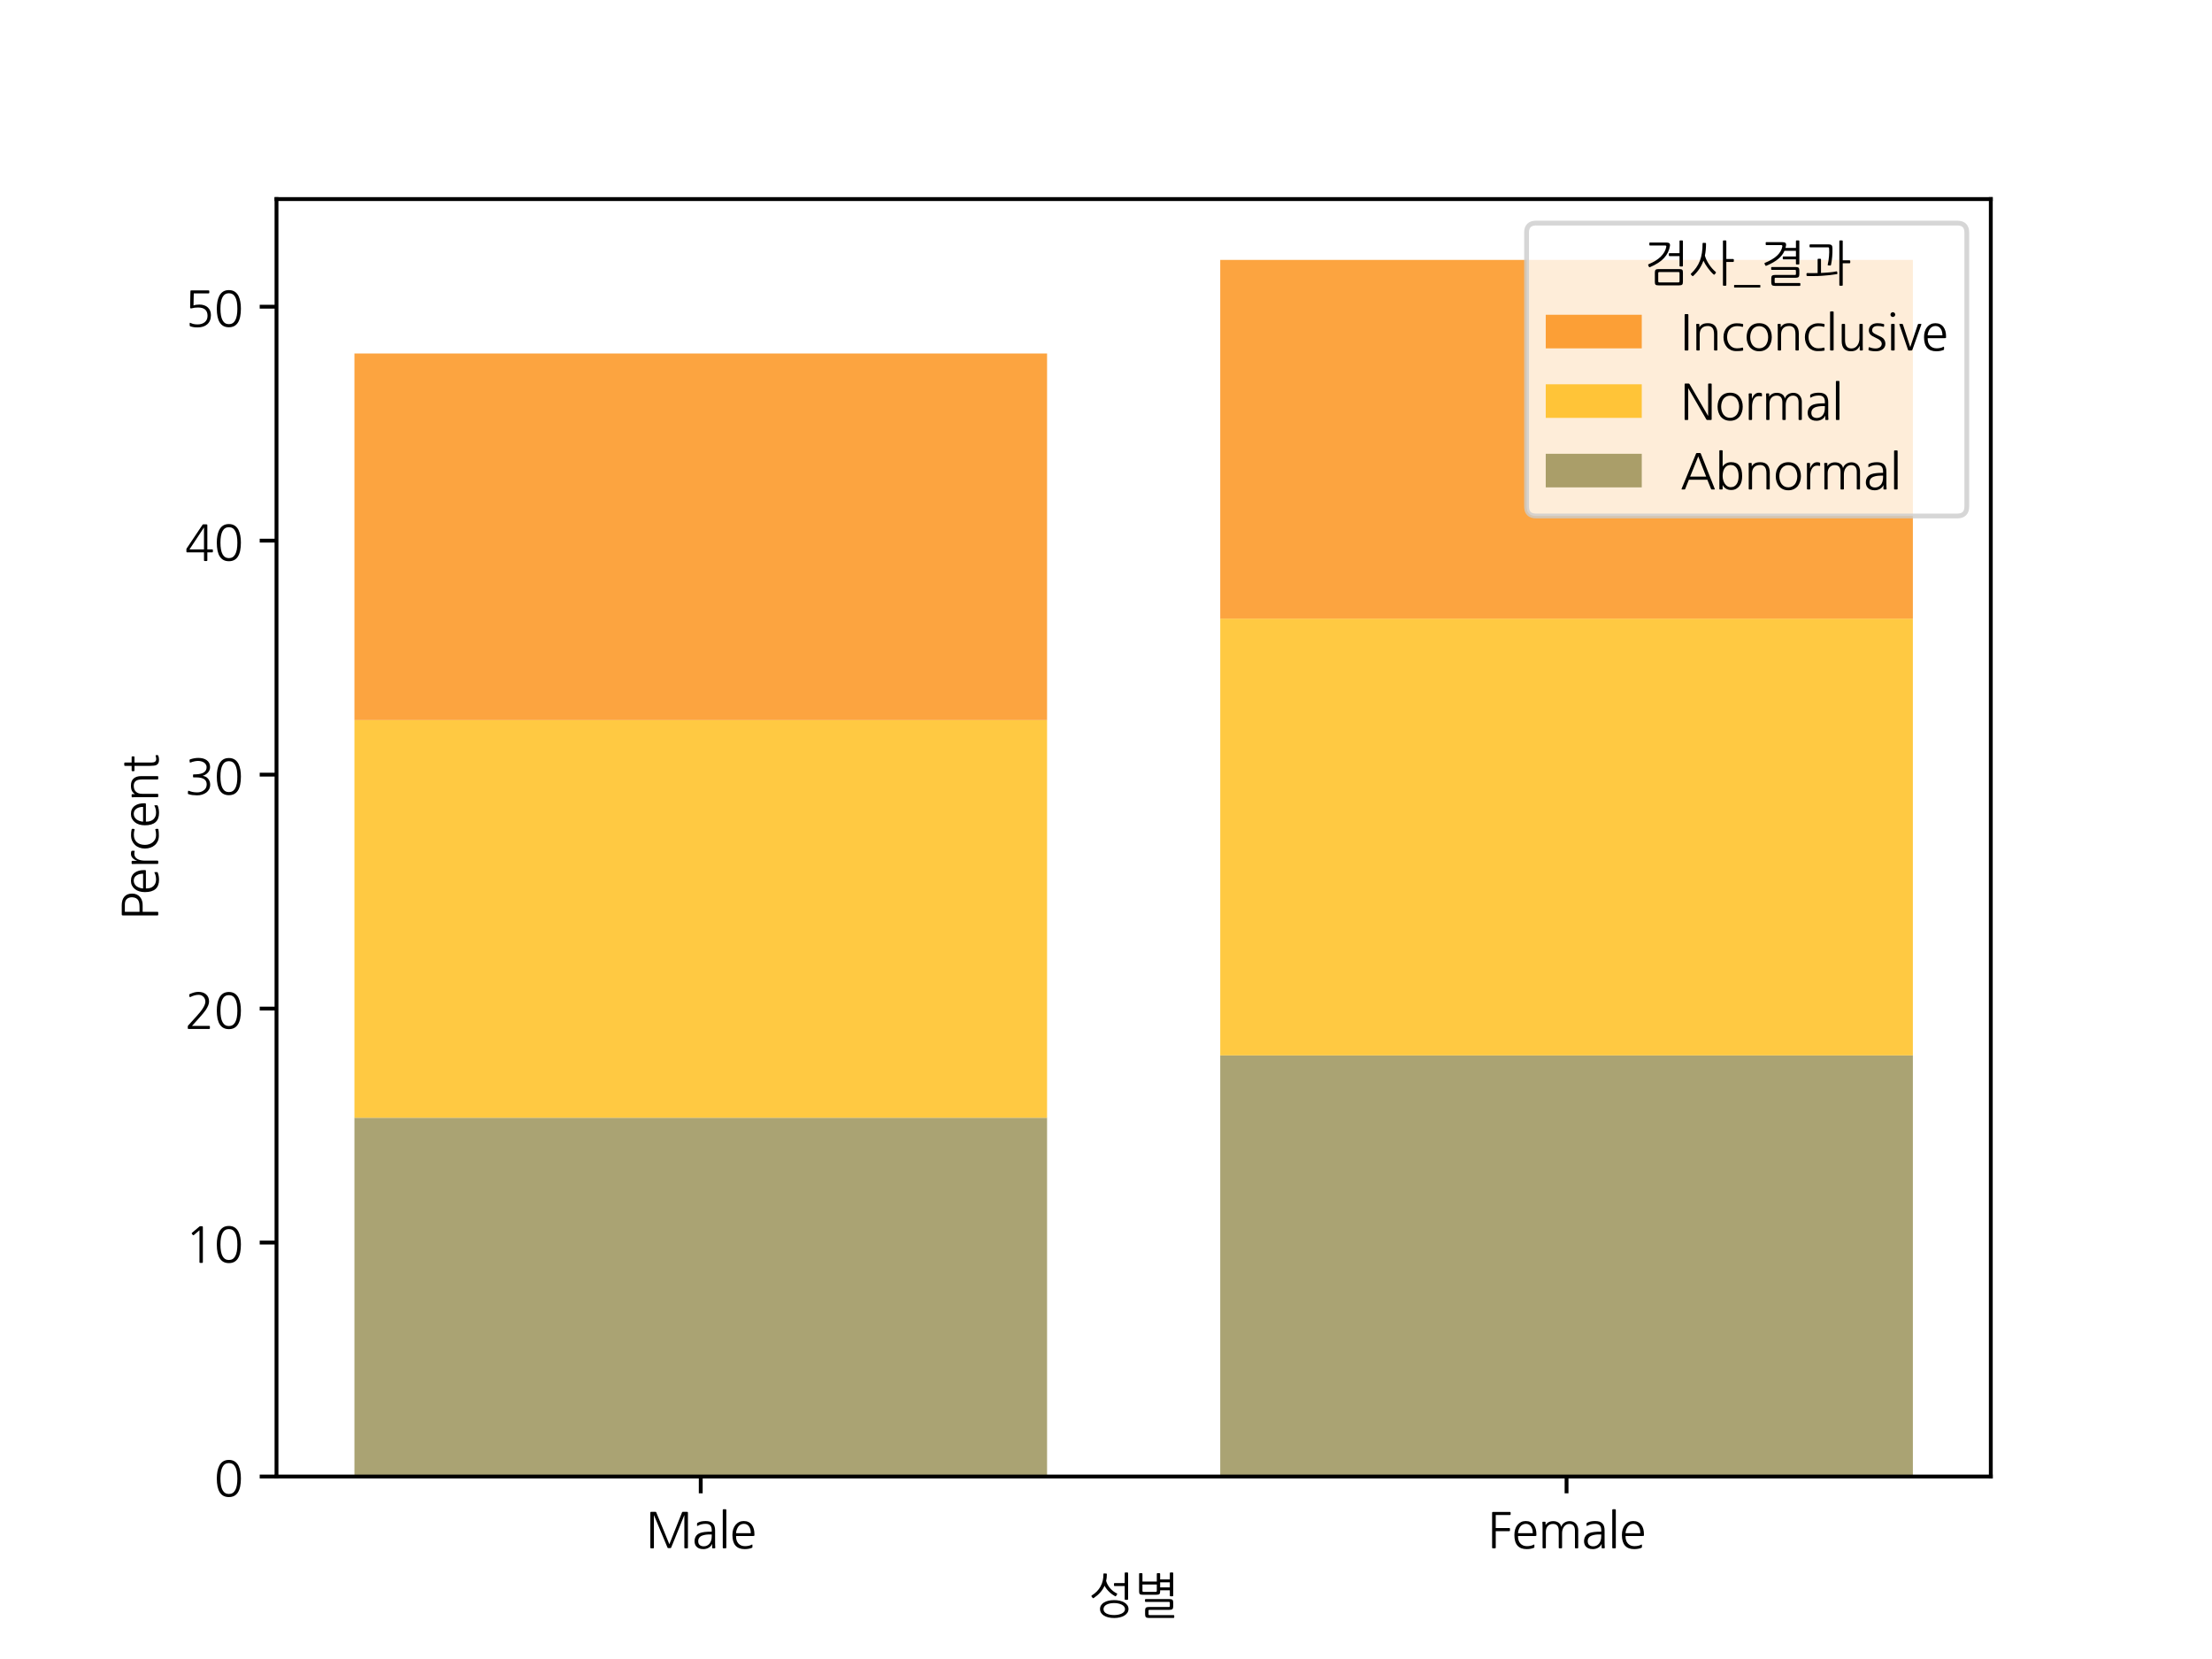 <?xml version="1.0" encoding="utf-8" standalone="no"?>
<!DOCTYPE svg PUBLIC "-//W3C//DTD SVG 1.1//EN"
  "http://www.w3.org/Graphics/SVG/1.1/DTD/svg11.dtd">
<svg xmlns:xlink="http://www.w3.org/1999/xlink" width="460.8pt" height="345.6pt" viewBox="0 0 460.8 345.6" xmlns="http://www.w3.org/2000/svg" version="1.1">
 <defs>
  <style type="text/css">*{stroke-linejoin: round; stroke-linecap: butt}</style>
 </defs>
 <g id="figure_1">
  <g id="patch_1">
   <path d="M 0 345.6 
L 460.8 345.6 
L 460.8 0 
L 0 0 
z
" style="fill: #ffffff"/>
  </g>
  <g id="axes_1">
   <g id="patch_2">
    <path d="M 57.6 307.584 
L 414.72 307.584 
L 414.72 41.472 
L 57.6 41.472 
z
" style="fill: #ffffff"/>
   </g>
   <g id="patch_3">
    <path d="M 73.833 307.584 
L 218.124 307.584 
L 218.124 232.852 
L 73.833 232.852 
z
" clip-path="url(#p71e7ad8d08)" style="fill: #8e8444; fill-opacity: 0.75"/>
   </g>
   <g id="patch_4">
    <path d="M 254.196 307.584 
L 398.487 307.584 
L 398.487 219.855 
L 254.196 219.855 
z
" clip-path="url(#p71e7ad8d08)" style="fill: #8e8444; fill-opacity: 0.75"/>
   </g>
   <g id="patch_5">
    <path d="M 73.833 232.852 
L 218.124 232.852 
L 218.124 149.996 
L 73.833 149.996 
z
" clip-path="url(#p71e7ad8d08)" style="fill: #ffb703; fill-opacity: 0.75"/>
   </g>
   <g id="patch_6">
    <path d="M 254.196 219.855 
L 398.487 219.855 
L 398.487 128.876 
L 254.196 128.876 
z
" clip-path="url(#p71e7ad8d08)" style="fill: #ffb703; fill-opacity: 0.75"/>
   </g>
   <g id="patch_7">
    <path d="M 73.833 149.996 
L 218.124 149.996 
L 218.124 73.639 
L 73.833 73.639 
z
" clip-path="url(#p71e7ad8d08)" style="fill: #fb8500; fill-opacity: 0.75"/>
   </g>
   <g id="patch_8">
    <path d="M 254.196 128.876 
L 398.487 128.876 
L 398.487 54.144 
L 254.196 54.144 
z
" clip-path="url(#p71e7ad8d08)" style="fill: #fb8500; fill-opacity: 0.75"/>
   </g>
   <g id="matplotlib.axis_1">
    <g id="xtick_1">
     <g id="line2d_1">
      <defs>
       <path id="m28215333a4" d="M 0 0 
L 0 3.5 
" style="stroke: #000000; stroke-width: 0.8"/>
      </defs>
      <g>
       <use xlink:href="#m28215333a4" x="145.978" y="307.584" style="stroke: #000000; stroke-width: 0.8"/>
      </g>
     </g>
     <g id="text_1">
      <!-- Male -->
      <g transform="translate(134.473 322.104) scale(0.1 -0.1)">
       <defs>
        <path id="NanumGothic-4d" d="M 5523 -186 
Q 5523 -275 5434 -275 
L 5146 -275 
Q 5056 -275 5056 -186 
L 5056 4058 
Q 4582 2880 4205 1952 
Q 4045 1555 3891 1174 
Q 3738 794 3616 496 
Q 3494 198 3417 12 
Q 3341 -173 3341 -179 
Q 3309 -243 3245 -243 
L 2957 -243 
Q 2912 -243 2893 -227 
Q 2874 -211 2861 -179 
L 1094 4058 
L 1094 -186 
Q 1094 -275 1005 -275 
L 717 -275 
Q 627 -275 627 -186 
L 627 4294 
Q 627 4429 649 4451 
Q 672 4474 806 4474 
L 1286 4474 
Q 1338 4474 1360 4461 
Q 1382 4448 1402 4397 
L 3104 256 
L 4755 4403 
Q 4781 4474 4858 4474 
L 5344 4474 
Q 5478 4474 5500 4451 
Q 5523 4429 5523 4294 
L 5523 -186 
z
" transform="scale(0.016)"/>
        <path id="NanumGothic-61" d="M 2566 1530 
L 2445 1530 
Q 2086 1542 1808 1500 
Q 1530 1459 1344 1389 
Q 1075 1293 940 1104 
Q 806 915 806 653 
Q 806 493 857 355 
Q 909 218 1018 141 
Q 1210 -13 1530 -13 
Q 1754 -13 1942 76 
Q 2131 166 2272 332 
Q 2413 499 2489 745 
Q 2566 992 2566 1312 
L 2566 1530 
z
M 742 2650 
Q 710 2630 681 2640 
Q 653 2650 653 2682 
L 653 2925 
Q 653 3014 742 3059 
Q 966 3181 1219 3229 
Q 1472 3277 1773 3277 
Q 2413 3277 2707 2973 
Q 3002 2669 3002 2054 
L 3002 448 
Q 3002 256 3008 105 
Q 3014 -45 3027 -186 
Q 3027 -275 2938 -275 
L 2707 -275 
Q 2618 -275 2618 -186 
L 2618 307 
Q 2483 -19 2166 -198 
Q 1850 -378 1478 -378 
Q 832 -378 531 0 
Q 429 128 377 297 
Q 326 467 326 634 
Q 326 1024 508 1305 
Q 691 1587 1069 1728 
Q 1530 1894 2483 1894 
L 2566 1894 
L 2566 2086 
Q 2566 2490 2384 2701 
Q 2202 2912 1773 2912 
Q 1485 2912 1229 2851 
Q 973 2790 742 2650 
z
" transform="scale(0.016)"/>
        <path id="NanumGothic-6c" d="M 1056 -186 
Q 1056 -275 966 -275 
L 685 -275 
Q 595 -275 595 -186 
L 595 4723 
Q 595 4813 685 4813 
L 966 4813 
Q 1056 4813 1056 4723 
L 1056 -186 
z
" transform="scale(0.016)"/>
        <path id="NanumGothic-65" d="M 2733 1696 
Q 2733 1958 2681 2163 
Q 2630 2368 2522 2534 
Q 2285 2912 1837 2912 
Q 1376 2912 1088 2528 
Q 973 2355 896 2131 
Q 819 1907 813 1696 
L 2733 1696 
z
M 813 1331 
Q 806 1011 886 764 
Q 966 518 1120 352 
Q 1274 186 1488 96 
Q 1702 6 1965 6 
Q 2221 6 2445 54 
Q 2669 102 2861 211 
Q 2944 250 2944 166 
L 2944 -122 
Q 2944 -179 2874 -211 
Q 2662 -294 2432 -336 
Q 2202 -378 1933 -378 
Q 1146 -378 742 80 
Q 339 538 339 1459 
Q 339 2272 742 2771 
Q 1165 3277 1811 3277 
Q 2170 3277 2432 3149 
Q 2694 3021 2880 2765 
Q 3206 2310 3206 1549 
Q 3206 1466 3203 1421 
Q 3200 1376 3181 1357 
Q 3162 1338 3114 1334 
Q 3066 1331 2976 1331 
L 813 1331 
z
" transform="scale(0.016)"/>
       </defs>
       <use xlink:href="#NanumGothic-4d"/>
       <use xlink:href="#NanumGothic-61" x="96.9"/>
       <use xlink:href="#NanumGothic-6c" x="151.4"/>
       <use xlink:href="#NanumGothic-65" x="175.6"/>
      </g>
     </g>
    </g>
    <g id="xtick_2">
     <g id="line2d_2">
      <g>
       <use xlink:href="#m28215333a4" x="326.342" y="307.584" style="stroke: #000000; stroke-width: 0.8"/>
      </g>
     </g>
     <g id="text_2">
      <!-- Female -->
      <g transform="translate(309.902 322.104) scale(0.1 -0.1)">
       <defs>
        <path id="NanumGothic-46" d="M 1056 -186 
Q 1056 -275 966 -275 
L 672 -275 
Q 582 -275 582 -186 
L 582 4275 
Q 582 4416 604 4438 
Q 627 4461 768 4461 
L 2906 4461 
Q 2995 4461 2995 4371 
L 2995 4154 
Q 2995 4064 2906 4064 
L 1056 4064 
L 1056 2368 
L 2816 2368 
Q 2906 2368 2906 2278 
L 2906 2048 
Q 2906 1958 2816 1958 
L 1056 1958 
L 1056 -186 
z
" transform="scale(0.016)"/>
        <path id="NanumGothic-6d" d="M 602 2374 
Q 602 2643 595 2800 
Q 589 2957 576 3098 
Q 576 3187 666 3187 
L 902 3187 
Q 992 3187 992 3098 
L 992 2752 
Q 1139 2989 1388 3126 
Q 1638 3264 2003 3264 
Q 2387 3264 2675 3075 
Q 2963 2886 3027 2522 
Q 3162 2886 3459 3075 
Q 3757 3264 4147 3264 
Q 4397 3264 4598 3174 
Q 4800 3085 4944 2928 
Q 5088 2771 5165 2560 
Q 5242 2349 5242 2112 
L 5242 -186 
Q 5242 -275 5152 -275 
L 4909 -275 
Q 4819 -275 4819 -192 
L 4819 2022 
Q 4819 2899 4083 2899 
Q 3859 2899 3683 2800 
Q 3507 2701 3382 2528 
Q 3258 2355 3197 2124 
Q 3136 1894 3142 1638 
L 3142 -186 
Q 3142 -275 3053 -275 
L 2797 -275 
Q 2707 -275 2707 -186 
L 2707 2022 
Q 2707 2899 1965 2899 
Q 1530 2899 1280 2617 
Q 1030 2336 1030 1875 
L 1030 -186 
Q 1030 -275 941 -275 
L 691 -275 
Q 602 -275 602 -186 
L 602 2374 
z
" transform="scale(0.016)"/>
       </defs>
       <use xlink:href="#NanumGothic-46"/>
       <use xlink:href="#NanumGothic-65" x="50.3"/>
       <use xlink:href="#NanumGothic-6d" x="104.8"/>
       <use xlink:href="#NanumGothic-61" x="195.6"/>
       <use xlink:href="#NanumGothic-6c" x="250.1"/>
       <use xlink:href="#NanumGothic-65" x="274.3"/>
      </g>
     </g>
    </g>
    <g id="text_3">
     <!-- 성별 -->
     <g transform="translate(226.76 335.584) scale(0.1 -0.1)">
      <defs>
       <path id="NanumGothic-c131" d="M 5203 250 
Q 5203 -26 5056 -243 
Q 4909 -461 4656 -611 
Q 4403 -762 4067 -842 
Q 3731 -922 3347 -922 
Q 2931 -922 2592 -842 
Q 2253 -762 2009 -611 
Q 1766 -461 1632 -243 
Q 1498 -26 1498 250 
Q 1498 518 1632 732 
Q 1766 947 2009 1097 
Q 2253 1248 2592 1328 
Q 2931 1408 3347 1408 
Q 3731 1408 4067 1328 
Q 4403 1248 4656 1101 
Q 4909 954 5056 739 
Q 5203 525 5203 250 
z
M 4749 230 
Q 4749 422 4633 569 
Q 4518 717 4323 816 
Q 4128 915 3872 969 
Q 3616 1024 3341 1024 
Q 3034 1024 2778 969 
Q 2522 915 2339 816 
Q 2157 717 2054 569 
Q 1952 422 1952 230 
Q 1952 45 2054 -99 
Q 2157 -243 2339 -339 
Q 2522 -435 2778 -486 
Q 3034 -538 3341 -538 
Q 3616 -538 3872 -486 
Q 4128 -435 4323 -339 
Q 4518 -243 4633 -99 
Q 4749 45 4749 230 
z
M 2387 4774 
Q 2387 4307 2291 3904 
Q 2368 3635 2505 3392 
Q 2643 3149 2828 2937 
Q 3014 2726 3235 2556 
Q 3456 2387 3699 2272 
Q 3738 2253 3734 2217 
Q 3731 2182 3718 2157 
L 3584 1946 
Q 3565 1914 3539 1901 
Q 3514 1888 3456 1920 
Q 3309 1997 3120 2128 
Q 2931 2259 2739 2438 
Q 2547 2618 2374 2832 
Q 2202 3046 2086 3277 
Q 1875 2790 1516 2393 
Q 1158 1997 678 1683 
Q 646 1664 608 1657 
Q 570 1651 544 1683 
L 384 1894 
Q 365 1920 377 1958 
Q 390 1997 422 2016 
Q 1184 2483 1568 3193 
Q 1952 3904 1939 4781 
Q 1939 4883 2016 4883 
L 2317 4864 
Q 2387 4864 2387 4774 
z
M 4710 3622 
L 4710 4915 
Q 4710 5005 4800 5005 
L 5062 5005 
Q 5152 5005 5152 4915 
L 5152 1536 
Q 5152 1446 5062 1446 
L 4800 1446 
Q 4710 1446 4710 1536 
L 4710 3238 
L 3398 3238 
Q 3315 3238 3315 3315 
L 3315 3546 
Q 3315 3622 3398 3622 
L 4710 3622 
z
" transform="scale(0.016)"/>
       <path id="NanumGothic-bcc4" d="M 1190 2106 
Q 1037 2106 944 2125 
Q 851 2144 800 2198 
Q 749 2253 729 2339 
Q 710 2426 710 2560 
L 710 4838 
Q 710 4870 736 4892 
Q 762 4915 794 4915 
L 1069 4915 
Q 1101 4915 1123 4889 
Q 1146 4864 1146 4838 
L 1146 3821 
L 3014 3821 
L 3014 4832 
Q 3014 4864 3036 4889 
Q 3059 4915 3091 4915 
L 3366 4915 
Q 3398 4915 3424 4892 
Q 3450 4870 3450 4838 
L 3450 4102 
L 4710 4102 
L 4710 4915 
Q 4710 5005 4800 5005 
L 5062 5005 
Q 5152 5005 5152 4915 
L 5152 1997 
Q 5152 1907 5062 1907 
L 4800 1907 
Q 4710 1907 4710 1997 
L 4710 2688 
L 3450 2688 
L 3450 2515 
Q 3450 2272 3347 2189 
Q 3245 2106 2963 2106 
L 1190 2106 
z
M 5286 -838 
Q 5286 -870 5257 -892 
Q 5229 -915 5203 -915 
L 1978 -915 
Q 1677 -915 1584 -803 
Q 1491 -691 1491 -422 
L 1491 58 
Q 1491 326 1603 419 
Q 1715 512 2003 512 
L 4570 512 
Q 4659 512 4684 537 
Q 4710 563 4710 659 
L 4710 1024 
Q 4710 1120 4688 1145 
Q 4666 1171 4576 1171 
L 1568 1171 
Q 1536 1171 1507 1190 
Q 1478 1210 1478 1242 
L 1478 1472 
Q 1478 1504 1507 1523 
Q 1536 1542 1568 1542 
L 4646 1542 
Q 4800 1542 4896 1520 
Q 4992 1498 5049 1446 
Q 5107 1395 5129 1302 
Q 5152 1210 5152 1075 
L 5152 595 
Q 5152 326 5040 233 
Q 4928 141 4640 141 
L 2074 141 
Q 1984 141 1961 115 
Q 1939 90 1939 -6 
L 1939 -397 
Q 1939 -486 1964 -515 
Q 1990 -544 2080 -544 
L 5197 -544 
Q 5229 -544 5257 -563 
Q 5286 -582 5286 -614 
L 5286 -838 
z
M 1146 3443 
L 1146 2637 
Q 1146 2541 1178 2512 
Q 1210 2483 1299 2483 
L 2861 2483 
Q 2950 2483 2982 2512 
Q 3014 2541 3014 2637 
L 3014 3443 
L 1146 3443 
z
M 3450 3066 
L 4710 3066 
L 4710 3725 
L 3450 3725 
L 3450 3066 
z
" transform="scale(0.016)"/>
      </defs>
      <use xlink:href="#NanumGothic-c131"/>
      <use xlink:href="#NanumGothic-bcc4" x="94"/>
     </g>
    </g>
   </g>
   <g id="matplotlib.axis_2">
    <g id="ytick_1">
     <g id="line2d_3">
      <defs>
       <path id="m48d6f3ab7b" d="M 0 0 
L -3.5 0 
" style="stroke: #000000; stroke-width: 0.8"/>
      </defs>
      <g>
       <use xlink:href="#m48d6f3ab7b" x="57.6" y="307.584" style="stroke: #000000; stroke-width: 0.8"/>
      </g>
     </g>
     <g id="text_4">
      <!-- 0 -->
      <g transform="translate(44.541 311.344) scale(0.1 -0.1)">
       <defs>
        <path id="NanumGothic-30" d="M 3066 2093 
Q 3066 4102 1965 4102 
Q 864 4102 864 2093 
Q 864 77 1965 77 
Q 3066 77 3066 2093 
z
M 3526 2093 
Q 3526 -326 1965 -326 
Q 390 -326 390 2093 
Q 390 3098 698 3725 
Q 1088 4512 1965 4512 
Q 2829 4512 3226 3725 
Q 3373 3411 3449 3008 
Q 3526 2605 3526 2093 
z
" transform="scale(0.016)"/>
       </defs>
       <use xlink:href="#NanumGothic-30"/>
      </g>
     </g>
    </g>
    <g id="ytick_2">
     <g id="line2d_4">
      <g>
       <use xlink:href="#m48d6f3ab7b" x="57.6" y="258.846" style="stroke: #000000; stroke-width: 0.8"/>
      </g>
     </g>
     <g id="text_5">
      <!-- 10 -->
      <g transform="translate(38.481 262.606) scale(0.1 -0.1)">
       <defs>
        <path id="NanumGothic-31" d="M 2362 -211 
Q 2362 -301 2272 -301 
L 2010 -301 
Q 1920 -301 1920 -211 
L 1920 3949 
Q 1722 3782 1549 3635 
Q 1376 3488 1184 3322 
Q 1114 3264 1056 3334 
L 928 3488 
Q 909 3520 909 3555 
Q 909 3590 941 3616 
L 1933 4448 
Q 1958 4474 2010 4474 
L 2182 4474 
Q 2317 4474 2339 4451 
Q 2362 4429 2362 4294 
L 2362 -211 
z
" transform="scale(0.016)"/>
       </defs>
       <use xlink:href="#NanumGothic-31"/>
       <use xlink:href="#NanumGothic-30" x="60.6"/>
      </g>
     </g>
    </g>
    <g id="ytick_3">
     <g id="line2d_5">
      <g>
       <use xlink:href="#m48d6f3ab7b" x="57.6" y="210.107" style="stroke: #000000; stroke-width: 0.8"/>
      </g>
     </g>
     <g id="text_6">
      <!-- 20 -->
      <g transform="translate(38.481 213.867) scale(0.1 -0.1)">
       <defs>
        <path id="NanumGothic-32" d="M 576 -301 
Q 506 -301 470 -297 
Q 435 -294 419 -278 
Q 403 -262 400 -227 
Q 397 -192 397 -122 
L 403 19 
Q 403 102 454 154 
L 1510 1318 
Q 2688 2592 2688 3251 
Q 2688 3635 2432 3891 
Q 2182 4141 1811 4141 
Q 1293 4141 730 3853 
Q 640 3808 627 3891 
L 589 4102 
Q 570 4211 653 4237 
Q 979 4384 1241 4454 
Q 1504 4525 1779 4525 
Q 2394 4525 2758 4218 
Q 3168 3885 3168 3270 
Q 3168 3034 3053 2752 
Q 2938 2470 2733 2163 
Q 2605 1984 2371 1696 
Q 2138 1408 1837 1082 
Q 1613 838 1392 588 
Q 1171 339 947 96 
L 3187 96 
Q 3277 96 3277 6 
L 3277 -211 
Q 3277 -301 3187 -301 
L 576 -301 
z
" transform="scale(0.016)"/>
       </defs>
       <use xlink:href="#NanumGothic-32"/>
       <use xlink:href="#NanumGothic-30" x="60.6"/>
      </g>
     </g>
    </g>
    <g id="ytick_4">
     <g id="line2d_6">
      <g>
       <use xlink:href="#m48d6f3ab7b" x="57.6" y="161.369" style="stroke: #000000; stroke-width: 0.8"/>
      </g>
     </g>
     <g id="text_7">
      <!-- 30 -->
      <g transform="translate(38.481 165.129) scale(0.1 -0.1)">
       <defs>
        <path id="NanumGothic-33" d="M 493 -192 
Q 397 -166 410 -45 
L 435 205 
Q 448 282 538 243 
Q 806 134 1046 89 
Q 1286 45 1606 38 
Q 2112 32 2458 294 
Q 2861 563 2861 1082 
Q 2861 1990 1498 1990 
L 1165 1990 
Q 1082 1990 1082 2061 
L 1082 2298 
Q 1082 2381 1165 2381 
L 1197 2381 
Q 1882 2381 2266 2528 
Q 2848 2752 2848 3334 
Q 2848 3520 2749 3677 
Q 2650 3834 2483 3942 
Q 2330 4032 2138 4083 
Q 1946 4134 1734 4134 
Q 1517 4134 1254 4076 
Q 992 4019 749 3923 
Q 666 3891 653 3974 
L 627 4211 
Q 608 4301 710 4339 
Q 998 4435 1248 4480 
Q 1498 4525 1779 4525 
Q 2426 4525 2835 4250 
Q 3302 3936 3302 3334 
Q 3302 2906 2995 2592 
Q 2739 2317 2330 2189 
Q 2534 2163 2710 2080 
Q 2886 1997 3014 1850 
Q 3162 1690 3238 1488 
Q 3315 1286 3315 1043 
Q 3315 723 3184 464 
Q 3053 205 2810 19 
Q 2573 -154 2265 -253 
Q 1958 -352 1581 -346 
Q 1242 -339 995 -307 
Q 749 -275 493 -192 
z
" transform="scale(0.016)"/>
       </defs>
       <use xlink:href="#NanumGothic-33"/>
       <use xlink:href="#NanumGothic-30" x="60.6"/>
      </g>
     </g>
    </g>
    <g id="ytick_5">
     <g id="line2d_7">
      <g>
       <use xlink:href="#m48d6f3ab7b" x="57.6" y="112.63" style="stroke: #000000; stroke-width: 0.8"/>
      </g>
     </g>
     <g id="text_8">
      <!-- 40 -->
      <g transform="translate(38.481 116.39) scale(0.1 -0.1)">
       <defs>
        <path id="NanumGothic-34" d="M 2509 1216 
L 2509 4070 
Q 2035 3354 1568 2643 
Q 1101 1933 621 1216 
L 2509 1216 
z
M 2944 -211 
Q 2944 -301 2854 -301 
L 2598 -301 
Q 2509 -301 2509 -211 
L 2509 826 
L 397 826 
Q 262 826 240 848 
Q 218 870 218 1005 
L 218 1203 
Q 218 1261 224 1280 
Q 230 1299 262 1350 
L 2304 4397 
Q 2342 4454 2358 4464 
Q 2374 4474 2445 4474 
L 2765 4474 
Q 2899 4474 2921 4451 
Q 2944 4429 2944 4294 
L 2944 1216 
L 3578 1216 
Q 3667 1216 3667 1126 
L 3667 915 
Q 3667 826 3578 826 
L 2944 826 
L 2944 -211 
z
" transform="scale(0.016)"/>
       </defs>
       <use xlink:href="#NanumGothic-34"/>
       <use xlink:href="#NanumGothic-30" x="60.6"/>
      </g>
     </g>
    </g>
    <g id="ytick_6">
     <g id="line2d_8">
      <g>
       <use xlink:href="#m48d6f3ab7b" x="57.6" y="63.892" style="stroke: #000000; stroke-width: 0.8"/>
      </g>
     </g>
     <g id="text_9">
      <!-- 50 -->
      <g transform="translate(38.481 67.652) scale(0.1 -0.1)">
       <defs>
        <path id="NanumGothic-35" d="M 736 -205 
Q 646 -173 646 -90 
L 646 179 
Q 646 288 736 243 
Q 966 134 1187 89 
Q 1408 45 1670 45 
Q 2234 45 2586 320 
Q 2970 614 2970 1165 
Q 2970 2246 1734 2246 
Q 1491 2246 1296 2220 
Q 1101 2195 864 2131 
Q 794 2112 749 2147 
Q 704 2182 704 2253 
L 742 4294 
Q 742 4429 764 4451 
Q 787 4474 922 4474 
L 3110 4474 
Q 3200 4474 3200 4384 
L 3200 4173 
Q 3200 4083 3110 4083 
L 1178 4083 
Q 1171 3680 1161 3296 
Q 1152 2912 1146 2509 
Q 1459 2630 1907 2630 
Q 2579 2630 2995 2266 
Q 3411 1888 3411 1254 
Q 3411 480 2931 58 
Q 2470 -346 1670 -346 
Q 1382 -346 1171 -314 
Q 960 -282 736 -205 
z
" transform="scale(0.016)"/>
       </defs>
       <use xlink:href="#NanumGothic-35"/>
       <use xlink:href="#NanumGothic-30" x="60.6"/>
      </g>
     </g>
    </g>
    <g id="text_10">
     <!-- Percent -->
     <g transform="translate(32.522 191.73) rotate(-90) scale(0.1 -0.1)">
      <defs>
       <path id="NanumGothic-50" d="M 3008 3123 
Q 3008 3578 2771 3824 
Q 2534 4070 2074 4070 
L 1114 4070 
L 1114 2157 
L 1632 2157 
Q 1939 2157 2185 2189 
Q 2432 2221 2608 2323 
Q 2784 2426 2886 2614 
Q 2989 2803 3008 3123 
z
M 1114 -186 
Q 1114 -275 1024 -275 
L 736 -275 
Q 646 -275 646 -186 
L 646 4282 
Q 646 4422 675 4448 
Q 704 4474 838 4474 
L 1978 4474 
Q 2682 4474 3078 4134 
Q 3488 3782 3488 3123 
Q 3488 2790 3369 2531 
Q 3251 2272 3040 2096 
Q 2829 1920 2541 1830 
Q 2253 1741 1926 1754 
L 1114 1754 
L 1114 -186 
z
" transform="scale(0.016)"/>
       <path id="NanumGothic-72" d="M 2221 2797 
Q 2106 2835 1914 2835 
Q 1440 2835 1210 2368 
Q 1030 2003 1030 1434 
L 1030 -186 
Q 1030 -275 941 -275 
L 691 -275 
Q 602 -275 602 -186 
L 602 2413 
Q 602 2643 598 2787 
Q 595 2931 589 3098 
Q 589 3187 678 3187 
L 915 3187 
Q 1005 3187 1005 3098 
L 1005 2470 
Q 1318 3277 1926 3277 
Q 2074 3277 2221 3238 
Q 2259 3226 2288 3197 
Q 2317 3168 2317 3117 
L 2317 2848 
Q 2317 2810 2285 2797 
Q 2253 2784 2221 2797 
z
" transform="scale(0.016)"/>
       <path id="NanumGothic-63" d="M 2816 -301 
Q 2624 -333 2445 -345 
Q 2266 -358 2016 -358 
Q 1619 -358 1308 -217 
Q 998 -77 784 166 
Q 570 410 454 742 
Q 339 1075 339 1459 
Q 339 1850 460 2179 
Q 582 2509 809 2749 
Q 1037 2989 1353 3126 
Q 1670 3264 2067 3264 
Q 2278 3264 2451 3248 
Q 2624 3232 2822 3187 
Q 2912 3162 2906 3066 
L 2886 2861 
Q 2874 2784 2790 2803 
Q 2624 2854 2470 2876 
Q 2317 2899 2131 2899 
Q 1805 2899 1558 2793 
Q 1312 2688 1145 2496 
Q 979 2304 896 2038 
Q 813 1773 813 1459 
Q 813 1171 899 908 
Q 986 646 1149 444 
Q 1312 243 1545 124 
Q 1779 6 2080 6 
Q 2304 6 2451 25 
Q 2598 45 2784 96 
Q 2880 122 2886 51 
L 2906 -186 
Q 2912 -282 2816 -301 
z
" transform="scale(0.016)"/>
       <path id="NanumGothic-6e" d="M 3334 -186 
Q 3334 -275 3245 -275 
L 2989 -275 
Q 2899 -275 2899 -186 
L 2899 1830 
Q 2899 2419 2688 2665 
Q 2477 2912 2093 2912 
Q 1574 2912 1302 2624 
Q 1030 2336 1030 1818 
L 1030 -186 
Q 1030 -275 941 -275 
L 685 -275 
Q 595 -275 595 -186 
L 595 2374 
Q 595 2650 592 2803 
Q 589 2957 576 3098 
Q 570 3142 598 3164 
Q 627 3187 666 3187 
L 896 3187 
Q 986 3187 986 3098 
L 986 2746 
Q 1165 3021 1417 3149 
Q 1670 3277 2112 3277 
Q 2720 3277 3027 2925 
Q 3334 2573 3334 1933 
L 3334 -186 
z
" transform="scale(0.016)"/>
       <path id="NanumGothic-74" d="M 2208 -282 
Q 1939 -378 1677 -378 
Q 1158 -378 992 -38 
Q 883 192 883 774 
L 883 2816 
L 282 2816 
Q 192 2816 192 2906 
L 192 3098 
Q 192 3187 282 3187 
L 883 3187 
L 883 4051 
Q 883 4147 966 4147 
L 1235 4147 
Q 1318 4147 1318 4051 
L 1318 3187 
L 2029 3187 
Q 2118 3187 2118 3098 
L 2118 2906 
Q 2118 2816 2029 2816 
L 1318 2816 
L 1318 557 
Q 1318 -13 1779 -13 
Q 1958 -13 2182 64 
Q 2214 77 2243 64 
Q 2272 51 2272 13 
L 2285 -154 
Q 2298 -243 2208 -282 
z
" transform="scale(0.016)"/>
      </defs>
      <use xlink:href="#NanumGothic-50"/>
      <use xlink:href="#NanumGothic-65" x="53.45"/>
      <use xlink:href="#NanumGothic-72" x="107.95"/>
      <use xlink:href="#NanumGothic-63" x="144.25"/>
      <use xlink:href="#NanumGothic-65" x="192.65"/>
      <use xlink:href="#NanumGothic-6e" x="247.15"/>
      <use xlink:href="#NanumGothic-74" x="307.75"/>
     </g>
    </g>
   </g>
   <g id="patch_9">
    <path d="M 57.6 307.584 
L 57.6 41.472 
" style="fill: none; stroke: #000000; stroke-width: 0.8; stroke-linejoin: miter; stroke-linecap: square"/>
   </g>
   <g id="patch_10">
    <path d="M 414.72 307.584 
L 414.72 41.472 
" style="fill: none; stroke: #000000; stroke-width: 0.8; stroke-linejoin: miter; stroke-linecap: square"/>
   </g>
   <g id="patch_11">
    <path d="M 57.6 307.584 
L 414.72 307.584 
" style="fill: none; stroke: #000000; stroke-width: 0.8; stroke-linejoin: miter; stroke-linecap: square"/>
   </g>
   <g id="patch_12">
    <path d="M 57.6 41.472 
L 414.72 41.472 
" style="fill: none; stroke: #000000; stroke-width: 0.8; stroke-linejoin: miter; stroke-linecap: square"/>
   </g>
   <g id="legend_1">
    <g id="patch_13">
     <path d="M 320.009 107.491 
L 407.72 107.491 
Q 409.72 107.491 409.72 105.491 
L 409.72 48.472 
Q 409.72 46.472 407.72 46.472 
L 320.009 46.472 
Q 318.009 46.472 318.009 48.472 
L 318.009 105.491 
Q 318.009 107.491 320.009 107.491 
z
" style="fill: #ffffff; opacity: 0.8; stroke: #cccccc; stroke-linejoin: miter"/>
    </g>
    <g id="text_11">
     <!-- 검사_결과 -->
     <g transform="translate(342.34 58.092) scale(0.1 -0.1)">
      <defs>
       <path id="NanumGothic-ac80" d="M 1498 819 
Q 1498 1088 1600 1181 
Q 1702 1274 1984 1274 
L 4666 1274 
Q 4819 1274 4912 1254 
Q 5005 1235 5059 1184 
Q 5114 1133 5133 1043 
Q 5152 954 5152 819 
L 5152 -390 
Q 5152 -659 5049 -752 
Q 4947 -845 4666 -845 
L 1984 -845 
Q 1830 -845 1737 -825 
Q 1645 -806 1590 -752 
Q 1536 -698 1517 -611 
Q 1498 -525 1498 -390 
L 1498 819 
z
M 2093 890 
Q 2003 890 1971 854 
Q 1939 819 1939 723 
L 1939 -294 
Q 1939 -390 1971 -425 
Q 2003 -461 2093 -461 
L 4557 -461 
Q 4646 -461 4678 -425 
Q 4710 -390 4710 -294 
L 4710 723 
Q 4710 819 4678 854 
Q 4646 890 4557 890 
L 2093 890 
z
M 3462 4275 
Q 3315 3386 2688 2707 
Q 2061 2029 870 1530 
Q 762 1485 730 1568 
L 634 1779 
Q 608 1830 630 1862 
Q 653 1894 685 1907 
Q 1702 2330 2281 2909 
Q 2861 3488 2982 4160 
Q 3021 4346 2829 4346 
L 858 4346 
Q 781 4346 781 4429 
L 781 4653 
Q 781 4730 858 4730 
L 2976 4730 
Q 3283 4730 3392 4621 
Q 3501 4512 3462 4275 
z
M 4710 3347 
L 4710 4915 
Q 4710 5005 4800 5005 
L 5062 5005 
Q 5152 5005 5152 4915 
L 5152 1702 
Q 5152 1613 5062 1613 
L 4800 1613 
Q 4710 1613 4710 1702 
L 4710 2963 
L 3405 2963 
Q 3322 2963 3322 3040 
L 3322 3270 
Q 3322 3347 3405 3347 
L 4710 3347 
z
" transform="scale(0.016)"/>
       <path id="NanumGothic-c0ac" d="M 2285 4589 
Q 2285 4166 2249 3779 
Q 2214 3392 2138 3034 
Q 2202 2778 2336 2493 
Q 2470 2208 2652 1926 
Q 2835 1645 3062 1379 
Q 3290 1114 3546 902 
Q 3578 877 3581 838 
Q 3584 800 3565 774 
L 3405 576 
Q 3347 506 3270 576 
Q 3091 730 2902 944 
Q 2714 1158 2538 1395 
Q 2362 1632 2208 1881 
Q 2054 2131 1946 2362 
Q 1741 1779 1408 1289 
Q 1075 800 614 378 
Q 550 326 506 371 
L 314 570 
Q 294 589 297 621 
Q 301 653 333 685 
Q 723 1056 1011 1465 
Q 1299 1875 1481 2348 
Q 1664 2822 1750 3379 
Q 1837 3936 1837 4602 
Q 1837 4646 1859 4668 
Q 1882 4691 1914 4691 
L 2214 4678 
Q 2285 4678 2285 4589 
z
M 4928 -806 
Q 4928 -896 4838 -896 
L 4576 -896 
Q 4486 -896 4486 -806 
L 4486 4915 
Q 4486 5005 4576 5005 
L 4838 5005 
Q 4928 5005 4928 4915 
L 4928 2586 
L 5811 2586 
Q 5850 2586 5878 2563 
Q 5907 2541 5907 2502 
L 5907 2285 
Q 5907 2253 5878 2227 
Q 5850 2202 5811 2202 
L 4928 2202 
L 4928 -806 
z
" transform="scale(0.016)"/>
       <path id="NanumGothic-5f" d="M 3392 -794 
Q 3462 -794 3472 -803 
Q 3482 -813 3482 -883 
L 3482 -1037 
Q 3482 -1107 3472 -1116 
Q 3462 -1126 3392 -1126 
L 154 -1126 
Q 83 -1126 73 -1116 
Q 64 -1107 64 -1037 
L 64 -883 
Q 64 -813 73 -803 
Q 83 -794 154 -794 
L 3392 -794 
z
" transform="scale(0.016)"/>
       <path id="NanumGothic-acb0" d="M 3418 4326 
Q 3405 4250 3385 4176 
Q 3366 4102 3347 4032 
L 4710 4032 
L 4710 4915 
Q 4710 5005 4800 5005 
L 5062 5005 
Q 5152 5005 5152 4915 
L 5152 1965 
Q 5152 1875 5062 1875 
L 4800 1875 
Q 4710 1875 4710 1965 
L 4710 2541 
L 3078 2541 
Q 2995 2541 2995 2618 
L 2995 2842 
Q 2995 2918 3078 2918 
L 4710 2918 
L 4710 3654 
L 3219 3654 
Q 3098 3366 2902 3107 
Q 2707 2848 2422 2608 
Q 2138 2368 1750 2144 
Q 1363 1920 864 1709 
Q 768 1664 723 1747 
L 627 1958 
Q 602 2016 618 2041 
Q 634 2067 678 2086 
Q 1734 2522 2281 3053 
Q 2829 3584 2938 4211 
Q 2976 4397 2784 4397 
L 851 4397 
Q 774 4397 774 4480 
L 774 4704 
Q 774 4781 851 4781 
L 2931 4781 
Q 3238 4781 3350 4672 
Q 3462 4563 3418 4326 
z
M 5286 -838 
Q 5286 -870 5257 -892 
Q 5229 -915 5203 -915 
L 1984 -915 
Q 1683 -915 1590 -803 
Q 1498 -691 1498 -422 
L 1498 58 
Q 1498 326 1610 419 
Q 1722 512 2010 512 
L 4570 512 
Q 4659 512 4684 537 
Q 4710 563 4710 659 
L 4710 1024 
Q 4710 1120 4688 1145 
Q 4666 1171 4576 1171 
L 1574 1171 
Q 1542 1171 1513 1190 
Q 1485 1210 1485 1242 
L 1485 1472 
Q 1485 1504 1513 1523 
Q 1542 1542 1574 1542 
L 4646 1542 
Q 4800 1542 4896 1520 
Q 4992 1498 5049 1446 
Q 5107 1395 5129 1302 
Q 5152 1210 5152 1075 
L 5152 595 
Q 5152 326 5040 233 
Q 4928 141 4640 141 
L 2074 141 
Q 1984 141 1961 115 
Q 1939 90 1939 -6 
L 1939 -397 
Q 1939 -486 1964 -515 
Q 1990 -544 2080 -544 
L 5197 -544 
Q 5229 -544 5257 -563 
Q 5286 -582 5286 -614 
L 5286 -838 
z
" transform="scale(0.016)"/>
       <path id="NanumGothic-acfc" d="M 4928 -806 
Q 4928 -896 4838 -896 
L 4576 -896 
Q 4486 -896 4486 -806 
L 4486 4915 
Q 4486 5005 4576 5005 
L 4838 5005 
Q 4928 5005 4928 4915 
L 4928 2413 
L 5811 2413 
Q 5850 2413 5878 2390 
Q 5907 2368 5907 2330 
L 5907 2112 
Q 5907 2080 5878 2054 
Q 5850 2029 5811 2029 
L 4928 2029 
L 4928 -806 
z
M 4090 973 
Q 4192 992 4198 928 
L 4237 704 
Q 4250 627 4154 614 
Q 3725 544 3213 486 
Q 2701 429 2182 397 
Q 1997 384 1747 377 
Q 1498 371 1238 368 
Q 979 365 732 365 
Q 486 365 307 371 
Q 269 371 240 396 
Q 211 422 211 454 
L 211 672 
Q 211 710 240 732 
Q 269 755 307 755 
Q 429 755 589 752 
Q 749 749 925 749 
Q 1101 749 1289 752 
Q 1478 755 1658 755 
L 1658 2522 
Q 1658 2560 1680 2589 
Q 1702 2618 1741 2618 
L 2016 2618 
Q 2048 2618 2073 2589 
Q 2099 2560 2099 2522 
L 2099 768 
Q 2112 768 2131 771 
Q 2150 774 2170 774 
Q 2394 787 2650 803 
Q 2906 819 3162 841 
Q 3418 864 3658 896 
Q 3898 928 4090 973 
z
M 608 4410 
Q 608 4448 640 4467 
Q 672 4486 704 4486 
L 3104 4486 
Q 3258 4486 3350 4454 
Q 3443 4422 3494 4361 
Q 3546 4301 3565 4205 
Q 3584 4109 3590 3974 
Q 3597 3712 3587 3437 
Q 3578 3162 3555 2883 
Q 3533 2605 3494 2336 
Q 3456 2067 3405 1830 
Q 3392 1792 3369 1760 
Q 3347 1728 3309 1734 
L 3053 1754 
Q 2944 1760 2976 1869 
Q 3034 2106 3075 2381 
Q 3117 2656 3139 2934 
Q 3162 3213 3168 3478 
Q 3174 3744 3155 3968 
Q 3142 4058 3120 4080 
Q 3098 4102 3008 4102 
L 704 4102 
Q 659 4102 633 4124 
Q 608 4147 608 4179 
L 608 4410 
z
" transform="scale(0.016)"/>
      </defs>
      <use xlink:href="#NanumGothic-ac80"/>
      <use xlink:href="#NanumGothic-c0ac" x="94"/>
      <use xlink:href="#NanumGothic-5f" x="188"/>
      <use xlink:href="#NanumGothic-acb0" x="242.5"/>
      <use xlink:href="#NanumGothic-acfc" x="336.5"/>
     </g>
    </g>
    <g id="patch_14">
     <path d="M 322.009 72.572 
L 342.009 72.572 
L 342.009 65.572 
L 322.009 65.572 
z
" style="fill: #fb8500; fill-opacity: 0.75"/>
    </g>
    <g id="text_12">
     <!-- Inconclusive -->
     <g transform="translate(350.009 72.572) scale(0.1 -0.1)">
      <defs>
       <path id="NanumGothic-49" d="M 1069 -186 
Q 1069 -275 979 -275 
L 672 -275 
Q 582 -275 582 -186 
L 582 4371 
Q 582 4461 672 4461 
L 979 4461 
Q 1069 4461 1069 4371 
L 1069 -186 
z
" transform="scale(0.016)"/>
       <path id="NanumGothic-6f" d="M 3130 1453 
Q 3130 1754 3050 2016 
Q 2970 2278 2829 2483 
Q 2496 2893 1965 2893 
Q 1696 2893 1481 2787 
Q 1267 2682 1101 2483 
Q 954 2278 874 2016 
Q 794 1754 794 1453 
Q 794 1146 874 883 
Q 954 621 1101 422 
Q 1440 6 1965 6 
Q 2234 6 2448 115 
Q 2662 224 2829 422 
Q 2970 621 3050 883 
Q 3130 1146 3130 1453 
z
M 3603 1453 
Q 3603 1075 3494 752 
Q 3386 429 3206 186 
Q 2982 -83 2672 -230 
Q 2362 -378 1965 -378 
Q 1568 -378 1254 -230 
Q 941 -83 717 186 
Q 538 429 432 752 
Q 326 1075 326 1453 
Q 326 2227 717 2720 
Q 1165 3277 1965 3277 
Q 2368 3277 2675 3139 
Q 2982 3002 3206 2720 
Q 3603 2214 3603 1453 
z
" transform="scale(0.016)"/>
       <path id="NanumGothic-75" d="M 3347 -186 
Q 3347 -275 3258 -275 
L 3027 -275 
Q 2938 -275 2938 -186 
L 2938 346 
Q 2771 -38 2492 -208 
Q 2214 -378 1792 -378 
Q 595 -378 595 960 
L 595 3098 
Q 595 3187 685 3187 
L 941 3187 
Q 1030 3187 1030 3098 
L 1030 1075 
Q 1030 -13 1862 -13 
Q 2106 -13 2301 92 
Q 2496 198 2630 380 
Q 2765 563 2835 806 
Q 2906 1050 2899 1318 
L 2899 3098 
Q 2899 3187 2989 3187 
L 3245 3187 
Q 3334 3187 3334 3098 
L 3334 525 
Q 3334 314 3337 147 
Q 3341 -19 3347 -186 
z
" transform="scale(0.016)"/>
       <path id="NanumGothic-73" d="M 422 147 
Q 813 -13 1229 -13 
Q 1574 -13 1798 156 
Q 2022 326 2022 614 
Q 2022 781 1897 937 
Q 1773 1094 1594 1197 
Q 1395 1306 1187 1405 
Q 979 1504 787 1613 
Q 557 1741 448 1929 
Q 339 2118 339 2323 
Q 339 2560 428 2739 
Q 518 2918 672 3040 
Q 826 3162 1030 3219 
Q 1235 3277 1466 3277 
Q 1709 3277 1888 3251 
Q 2067 3226 2246 3174 
Q 2285 3162 2313 3136 
Q 2342 3110 2336 3066 
L 2317 2874 
Q 2310 2822 2278 2809 
Q 2246 2797 2214 2810 
Q 2054 2867 1894 2889 
Q 1734 2912 1510 2912 
Q 768 2912 768 2323 
Q 768 2195 867 2080 
Q 966 1965 1203 1850 
Q 1408 1747 1606 1654 
Q 1805 1562 2035 1434 
Q 2234 1325 2365 1101 
Q 2496 877 2496 614 
Q 2496 358 2393 172 
Q 2291 -13 2118 -134 
Q 1946 -256 1722 -317 
Q 1498 -378 1261 -378 
Q 1120 -378 1008 -371 
Q 896 -365 797 -352 
Q 698 -339 595 -320 
Q 493 -301 378 -269 
Q 288 -237 294 -154 
L 320 83 
Q 333 186 422 147 
z
" transform="scale(0.016)"/>
       <path id="NanumGothic-69" d="M 1050 -186 
Q 1050 -275 960 -275 
L 678 -275 
Q 589 -275 589 -186 
L 589 3098 
Q 589 3187 678 3187 
L 960 3187 
Q 1050 3187 1050 3098 
L 1050 -186 
z
M 506 4397 
Q 506 4525 595 4617 
Q 685 4710 813 4710 
Q 941 4710 1033 4617 
Q 1126 4525 1126 4397 
Q 1126 4269 1033 4179 
Q 941 4090 813 4090 
Q 685 4090 595 4179 
Q 506 4269 506 4397 
z
" transform="scale(0.016)"/>
       <path id="NanumGothic-76" d="M 1843 -192 
Q 1811 -275 1715 -275 
L 1402 -275 
Q 1306 -275 1280 -192 
L 154 3098 
Q 141 3130 160 3158 
Q 179 3187 218 3187 
L 506 3187 
Q 582 3187 621 3098 
L 1568 166 
L 2554 3098 
Q 2566 3136 2598 3161 
Q 2630 3187 2669 3187 
L 2950 3187 
Q 2989 3187 3008 3158 
Q 3027 3130 3014 3098 
L 1843 -192 
z
" transform="scale(0.016)"/>
      </defs>
      <use xlink:href="#NanumGothic-49"/>
      <use xlink:href="#NanumGothic-6e" x="24.2"/>
      <use xlink:href="#NanumGothic-63" x="84.8"/>
      <use xlink:href="#NanumGothic-6f" x="133.2"/>
      <use xlink:href="#NanumGothic-6e" x="193.8"/>
      <use xlink:href="#NanumGothic-63" x="254.4"/>
      <use xlink:href="#NanumGothic-6c" x="302.8"/>
      <use xlink:href="#NanumGothic-75" x="327"/>
      <use xlink:href="#NanumGothic-73" x="387.6"/>
      <use xlink:href="#NanumGothic-69" x="430"/>
      <use xlink:href="#NanumGothic-76" x="454.2"/>
      <use xlink:href="#NanumGothic-65" x="502.6"/>
     </g>
    </g>
    <g id="patch_15">
     <path d="M 322.009 87.052 
L 342.009 87.052 
L 342.009 80.052 
L 322.009 80.052 
z
" style="fill: #ffb703; fill-opacity: 0.75"/>
    </g>
    <g id="text_13">
     <!-- Normal -->
     <g transform="translate(350.009 87.052) scale(0.1 -0.1)">
      <defs>
       <path id="NanumGothic-4e" d="M 1050 -186 
Q 1050 -275 960 -275 
L 672 -275 
Q 582 -275 582 -186 
L 582 4294 
Q 582 4429 604 4451 
Q 627 4474 762 4474 
L 1056 4474 
Q 1139 4474 1168 4458 
Q 1197 4442 1229 4384 
L 3642 243 
L 3642 4384 
Q 3642 4474 3731 4474 
L 4013 4474 
Q 4102 4474 4102 4384 
L 4102 -96 
Q 4102 -230 4080 -252 
Q 4058 -275 3923 -275 
L 3533 -275 
Q 3482 -275 3459 -262 
Q 3437 -250 3405 -198 
L 1050 3872 
L 1050 -186 
z
" transform="scale(0.016)"/>
      </defs>
      <use xlink:href="#NanumGothic-4e"/>
      <use xlink:href="#NanumGothic-6f" x="72.7"/>
      <use xlink:href="#NanumGothic-72" x="133.3"/>
      <use xlink:href="#NanumGothic-6d" x="169.6"/>
      <use xlink:href="#NanumGothic-61" x="260.4"/>
      <use xlink:href="#NanumGothic-6c" x="314.9"/>
     </g>
    </g>
    <g id="patch_16">
     <path d="M 322.009 101.531 
L 342.009 101.531 
L 342.009 94.531 
L 322.009 94.531 
z
" style="fill: #8e8444; fill-opacity: 0.75"/>
    </g>
    <g id="text_14">
     <!-- Abnormal -->
     <g transform="translate(350.009 101.531) scale(0.1 -0.1)">
      <defs>
       <path id="NanumGothic-41" d="M 3386 1402 
Q 3117 2067 2870 2716 
Q 2624 3366 2355 4032 
Q 2086 3366 1827 2716 
Q 1568 2067 1299 1402 
L 3386 1402 
z
M 4499 -186 
Q 4531 -275 4442 -275 
L 4134 -275 
Q 4096 -275 4067 -262 
Q 4038 -250 4013 -186 
L 3539 992 
L 1133 992 
Q 1011 691 896 403 
Q 781 115 666 -186 
Q 640 -250 611 -262 
Q 582 -275 544 -275 
L 243 -275 
Q 154 -275 186 -186 
L 2067 4397 
Q 2099 4474 2182 4474 
L 2573 4474 
Q 2656 4474 2688 4397 
L 4499 -186 
z
" transform="scale(0.016)"/>
       <path id="NanumGothic-62" d="M 3066 1478 
Q 3072 1747 3017 2003 
Q 2963 2259 2841 2464 
Q 2720 2669 2518 2793 
Q 2317 2918 2022 2918 
Q 1760 2918 1565 2806 
Q 1370 2694 1242 2496 
Q 1114 2298 1050 2035 
Q 986 1773 986 1478 
Q 986 1190 1066 924 
Q 1146 659 1283 460 
Q 1421 262 1609 144 
Q 1798 26 2022 26 
Q 2317 26 2518 150 
Q 2720 275 2841 480 
Q 2963 685 3017 947 
Q 3072 1210 3066 1478 
z
M 557 4749 
Q 557 4838 646 4838 
L 896 4838 
Q 986 4838 986 4749 
L 986 2707 
Q 1146 2970 1440 3126 
Q 1734 3283 2099 3283 
Q 3526 3283 3526 1478 
Q 3533 1120 3453 790 
Q 3373 461 3193 211 
Q 3014 -38 2742 -188 
Q 2470 -339 2099 -339 
Q 1331 -339 986 314 
L 986 -186 
Q 986 -275 896 -275 
L 646 -275 
Q 557 -275 557 -186 
L 557 4749 
z
" transform="scale(0.016)"/>
      </defs>
      <use xlink:href="#NanumGothic-41"/>
      <use xlink:href="#NanumGothic-62" x="72.7"/>
      <use xlink:href="#NanumGothic-6e" x="133.3"/>
      <use xlink:href="#NanumGothic-6f" x="193.9"/>
      <use xlink:href="#NanumGothic-72" x="254.5"/>
      <use xlink:href="#NanumGothic-6d" x="290.8"/>
      <use xlink:href="#NanumGothic-61" x="381.6"/>
      <use xlink:href="#NanumGothic-6c" x="436.1"/>
     </g>
    </g>
   </g>
  </g>
 </g>
 <defs>
  <clipPath id="p71e7ad8d08">
   <rect x="57.6" y="41.472" width="357.12" height="266.112"/>
  </clipPath>
 </defs>
</svg>
